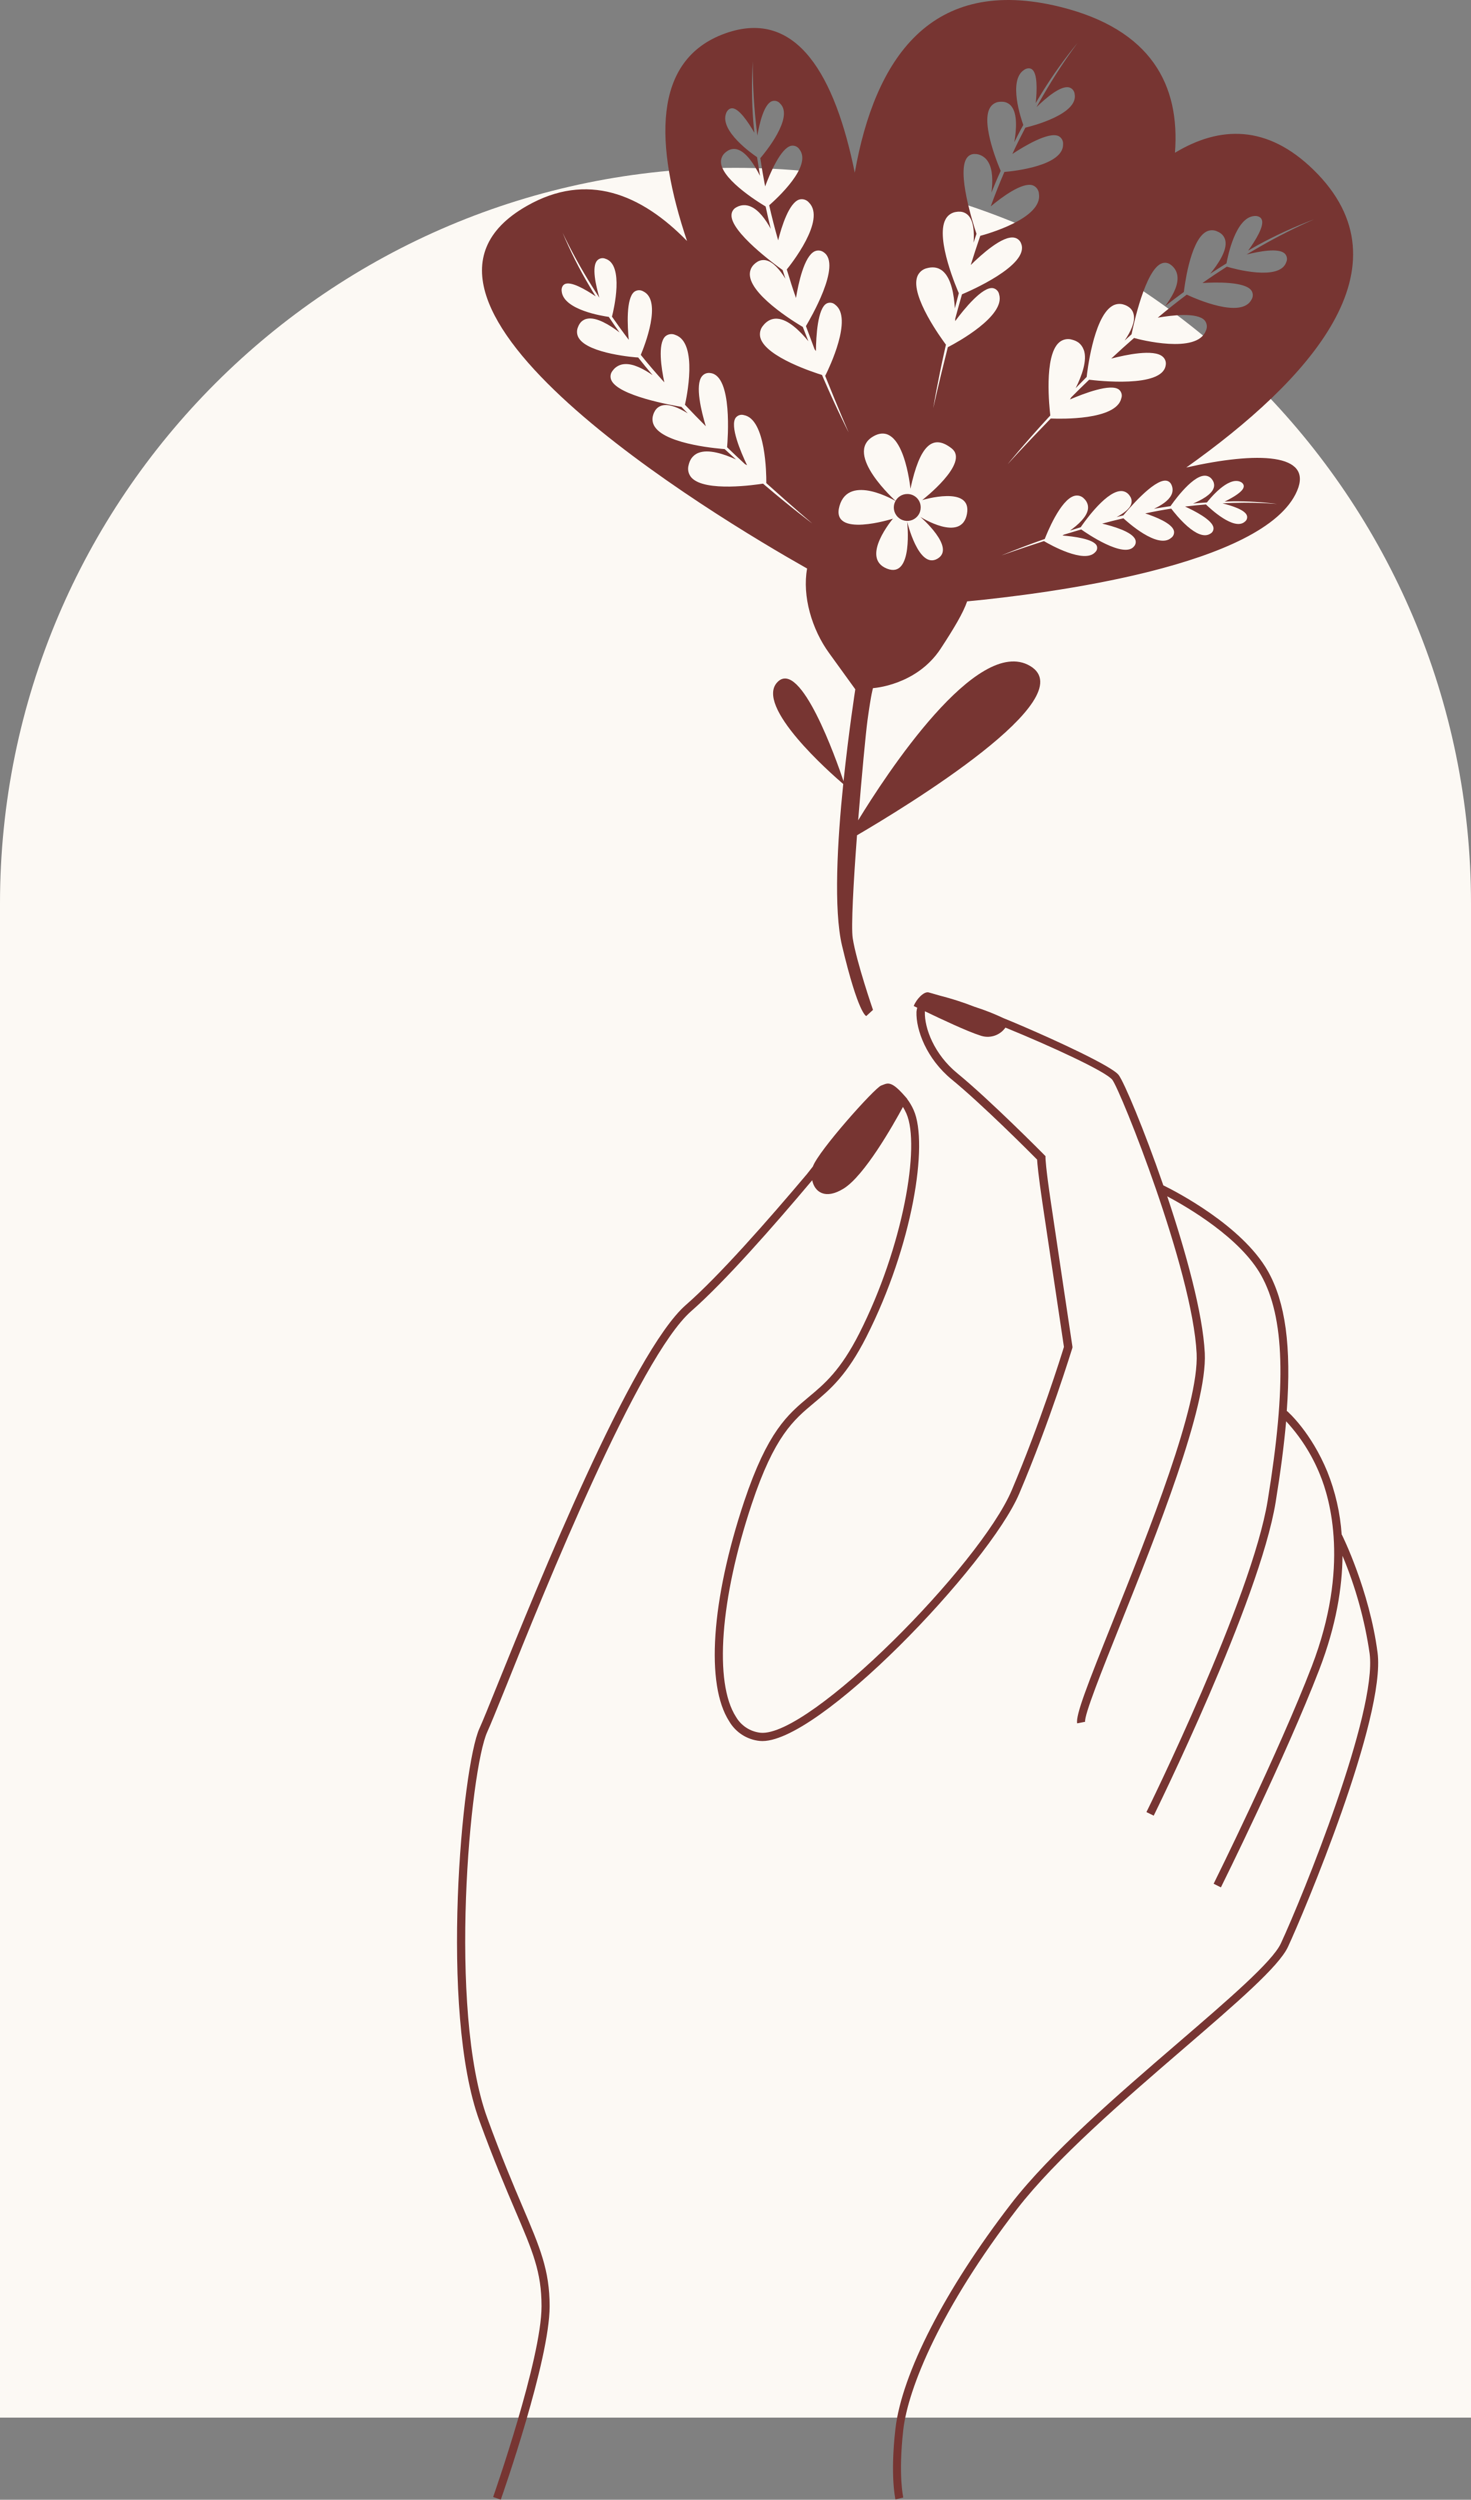 <svg width="412" height="700" viewBox="0 0 412 700" fill="none" xmlns="http://www.w3.org/2000/svg">
<rect x="0" y="0" width="412" height="700" fill="#808080" stroke="none"/>
<g id="Group 22">
<path id="Rectangle 3" d="M0 253C0 139.229 92.229 47 206 47C319.771 47 412 139.229 412 253V677H0V253Z" fill="#FCF9F4"/>
<g id="Group 19">
<path id="Vector" d="M385.827 462.765C383.553 445.352 375.938 429.926 375.831 429.769H375.782C375.373 423.696 374.01 417.724 371.744 412.076C367.154 400.964 360.726 395.347 360.454 395.116L360.396 395.182C361.731 376.968 360.009 364.661 355.13 355.983C347.895 343.156 329.065 333.505 325.826 331.929C320.421 316.257 314.85 303.058 313.317 301.029C311.364 298.48 294.874 290.974 286.428 287.361C284.532 286.536 282.761 285.81 281.055 285.109C278.438 283.876 275.743 282.817 272.987 281.941C269.821 280.7 266.582 279.656 263.288 278.815C261.574 278.303 260.338 277.99 260.041 277.891C258.722 277.627 256.646 279.813 255.921 281.71L256.901 282.189C256.798 282.559 256.726 282.937 256.687 283.319C256.514 288.433 259.53 296.517 266.576 302.291C275.055 309.237 288.315 322.526 290.474 324.72C290.54 325.825 290.812 329.034 291.974 336.904C293.408 346.579 297.553 374.238 297.989 377.175C297.272 379.525 291.397 398.391 283.354 417.347C274.454 438.258 226.724 486.555 212.995 485.218C211.584 485.066 210.229 484.585 209.038 483.812C207.847 483.04 206.854 481.999 206.138 480.772C199.95 471.187 201.688 447.777 210.547 421.182C216.901 402.111 222.266 397.64 227.943 392.897C232.467 389.111 237.156 385.201 242.653 374.37C255.649 348.741 260.074 320.356 255.921 310.903C255.427 309.772 254.802 308.704 254.058 307.719V307.661C253.836 307.397 253.663 307.216 253.457 306.977C253.251 306.737 253.193 306.663 253.053 306.523C249.361 302.398 248.463 303.38 246.79 303.99C244.96 304.659 229.254 322.237 227.671 326.658L226.056 328.721C215.038 341.787 201.4 357.303 192.096 365.428C176.983 378.626 150.621 443.867 139.356 471.707C136.884 477.827 135.104 482.241 134.296 483.981C129.417 494.564 122.981 563.063 134.296 593.939C138.276 604.835 141.597 612.631 144.259 618.883C149.203 630.432 151.676 636.206 151.676 645.816C151.676 660.598 138.252 698.84 138.12 699.227L140.262 699.978C140.814 698.394 153.942 660.986 153.942 645.816C153.942 635.736 151.264 629.434 146.385 617.992C143.732 611.764 140.435 603.969 136.496 593.155C125.371 562.725 131.667 495.332 136.496 484.938C137.32 483.148 139.117 478.71 141.605 472.565C152.665 444.898 178.886 380.045 193.596 367.16C202.925 358.986 216.497 343.56 227.482 330.502C228.133 333.719 231.075 336.095 236.349 332.796C242.117 329.158 249.954 315.432 252.904 309.971C253.261 310.574 253.583 311.196 253.869 311.835C257.808 320.81 252.995 349.029 240.683 373.364C235.401 383.782 230.894 387.543 226.542 391.173C220.609 396.122 215.005 400.808 208.413 420.489C199.2 448.156 197.601 471.731 204.243 482.026C205.136 483.549 206.375 484.84 207.86 485.793C209.345 486.746 211.034 487.335 212.789 487.512C228.561 489.071 277.066 438.076 285.463 418.27C294.091 397.995 300.206 377.851 300.297 377.628L300.371 377.381V377.125C300.371 377.125 295.83 346.827 294.322 336.598C292.855 326.7 292.822 324.357 292.822 324.225V323.755L292.501 323.425C292.353 323.276 277.404 308.148 268.1 300.526C261.673 295.263 258.912 287.955 259.036 283.377C259.036 283.302 259.036 283.253 259.036 283.179C263.329 285.249 271.001 288.862 274.487 289.951C275.749 290.423 277.132 290.463 278.42 290.067C279.708 289.67 280.828 288.858 281.607 287.757C294.99 293.234 309.839 300.13 311.545 302.382C313.869 305.409 334.009 355.653 335.155 379.014C335.864 393.598 321.83 428.656 311.587 454.26C304.574 471.773 301.228 480.294 301.698 482.587L303.923 482.15C303.618 480.319 308.743 467.5 313.704 455.11C324.03 429.307 338.171 393.978 337.438 378.907C336.894 367.738 332.106 350.473 326.914 334.998C332.683 338.083 347.302 346.588 353.194 357.072C359.786 368.827 360.355 387.725 355.048 420.25C350.59 447.604 321.393 506.863 321.096 507.433L323.132 508.439C323.42 507.837 352.798 448.305 357.289 420.621C358.657 412.232 359.63 404.734 360.223 398.003C364.255 402.36 367.463 407.413 369.692 412.917C372.551 419.838 378.048 438.917 367.409 466.617C358.072 490.902 340.099 527.139 339.918 527.502L341.954 528.517C342.135 528.154 360.157 491.826 369.527 467.475C374.282 455.102 375.938 444.469 376.012 435.667C379.69 444.435 382.243 453.635 383.61 463.045C385.761 479.543 364.838 531.115 358.732 544.239C356.367 549.312 344.146 559.838 330.004 572.013C313.202 586.482 294.157 602.889 283.181 617.126C264.664 641.155 252.558 664.731 250.787 680.189C249.27 693.503 250.787 699.656 250.787 699.912L252.987 699.368C252.987 699.302 251.553 693.28 252.987 680.445C254.314 668.822 263.403 646.443 284.92 618.512C295.756 604.489 314.71 588.14 331.43 573.737C346.362 560.877 358.155 550.715 360.726 545.196C365.093 535.85 388.2 480.97 385.827 462.765Z" fill="#773532"/>
<path id="Vector_2" d="M332.254 130.921C366.519 106.611 395.708 74.696 367.871 47.533C354.933 34.92 341.706 35.16 329.082 42.782C330.548 23.809 322.431 8.276 297.042 1.95C260.593 -7.124 245.01 16.682 239.406 48.358C233.967 21.524 223.337 2.205 203.229 9.316C182.446 16.666 183.452 40.785 192.426 67.487C179.57 54.289 164.408 48.069 147.58 57.654C100.254 84.554 199.793 144.358 226.056 159.206C224.647 166.952 227.408 176.265 232.212 182.872L239.555 193.027C239.555 193.027 237.75 204.575 236.258 218.755C234.215 212.675 224.268 184.473 217.799 190.956C211.108 197.646 232.797 216.66 236.176 219.547C234.528 235.55 233.44 254.72 235.846 264.841C240.445 284.177 242.628 284.523 242.628 284.523L244.507 282.799C244.507 282.799 239.868 269.329 238.838 262.771C238.335 259.595 239.052 246.95 240.032 233.9C253.687 225.915 303.741 195.452 288.496 186.477C273.663 177.733 248.001 217.188 240.354 229.718C241.351 217.204 242.496 205.194 242.974 201.671C244.013 194.074 244.507 192.697 244.507 192.697C244.507 192.697 256.654 192.004 263.461 181.651C267.35 175.712 269.757 171.621 270.877 168.404C293.35 166.251 354.315 158.505 363.289 137.454C367.796 126.937 352.312 126.376 332.254 130.921ZM303.535 97.925C304.615 100.87 302.975 105.3 301.269 108.698C302.275 107.659 303.296 106.62 304.359 105.547C304.442 104.722 306.156 89.107 311.397 85.75C311.914 85.407 312.505 85.193 313.122 85.126C313.738 85.058 314.362 85.139 314.941 85.362C315.379 85.509 315.792 85.72 316.168 85.989C316.882 86.486 317.371 87.245 317.528 88.101C317.981 90.138 316.704 92.861 314.99 95.36L316.927 93.619C317.437 91.145 320.783 75.389 325.423 73.74C325.834 73.586 326.278 73.542 326.711 73.611C327.144 73.681 327.552 73.861 327.895 74.135L328.109 74.3C328.634 74.719 329.058 75.249 329.352 75.853C329.646 76.457 329.801 77.118 329.807 77.79C329.889 80.355 328.159 83.275 326.337 85.717C328.093 84.348 329.823 83.036 331.587 81.757V81.708C331.653 81.131 333.177 67.536 337.759 64.93C338.248 64.645 338.801 64.487 339.367 64.472C339.933 64.456 340.493 64.582 340.998 64.839C341.285 64.962 341.561 65.111 341.822 65.284C342.193 65.544 342.509 65.875 342.75 66.259C342.99 66.644 343.151 67.072 343.223 67.52C343.676 70.201 341.212 73.904 338.946 76.668C340.495 75.653 342.019 74.672 343.519 73.748C343.816 72.098 345.991 60.847 351.331 60.492C351.872 60.423 352.42 60.546 352.881 60.838C353.082 60.98 353.243 61.17 353.35 61.391C354.257 63.156 351.653 67.314 349.584 70.184C350.499 69.665 351.488 69.062 352.353 68.6C357.437 65.832 362.707 63.423 368.126 61.391C362.837 63.7 357.682 66.302 352.683 69.186C351.57 69.797 350.334 70.572 349.156 71.265C352.543 70.44 358.221 69.277 359.91 71.083C360.191 71.391 360.375 71.776 360.438 72.189C360.501 72.601 360.441 73.023 360.264 73.401C358.41 78.846 345.382 75.191 343.898 74.754L343.618 74.672C341.377 76.107 339.11 77.608 336.787 79.25C340.561 79.011 348.785 78.821 350.516 81.386C350.756 81.763 350.884 82.201 350.884 82.648C350.884 83.096 350.756 83.534 350.516 83.91C347.673 89.338 334.858 83.663 332.386 82.508C329.65 84.554 326.955 86.698 324.269 88.959C328.249 88.258 335.353 87.424 337.405 89.718C337.734 90.118 337.941 90.605 337.999 91.121C338.058 91.636 337.966 92.157 337.734 92.621C335.262 99.22 319.143 95.096 317.627 94.642C315.435 96.564 313.309 98.47 311.232 100.416C315.295 99.361 323.156 97.661 325.653 99.88C326.003 100.179 326.264 100.567 326.41 101.003C326.555 101.439 326.578 101.906 326.477 102.355C325.472 108.715 307.211 106.603 305.052 106.331C303.321 107.981 301.599 109.696 300.017 111.28L299.679 111.858C303.519 110.208 311.125 107.271 313.424 109.119C313.76 109.405 314.001 109.785 314.116 110.211C314.231 110.637 314.214 111.087 314.067 111.503C312.674 117.78 296.63 117.277 294.808 117.211H294.281L294.124 117.376C286.889 124.841 282.225 129.98 282.225 129.98C282.225 129.98 286.592 124.586 293.638 116.914L294.174 116.345C293.927 114.299 292.312 99.649 296.646 95.888C297.146 95.451 297.751 95.153 298.402 95.023C299.052 94.893 299.725 94.935 300.354 95.145C300.991 95.307 301.592 95.587 302.126 95.97C302.768 96.485 303.251 97.171 303.519 97.95L303.535 97.925ZM214.297 135.936L213.72 135.433C211.742 135.746 197.527 137.858 193.703 133.783C193.267 133.308 192.961 132.727 192.817 132.098C192.672 131.469 192.694 130.813 192.879 130.195C193.014 129.568 193.26 128.97 193.604 128.43C194.082 127.712 194.766 127.157 195.566 126.838C198.392 125.674 202.76 127.118 206.138 128.661C205.092 127.712 204.037 126.755 202.958 125.757C202.191 125.699 186.88 124.602 183.46 119.603C183.107 119.113 182.876 118.544 182.787 117.946C182.698 117.347 182.754 116.736 182.949 116.164C183.075 115.731 183.264 115.32 183.509 114.943C183.961 114.246 184.658 113.745 185.463 113.54C187.432 113.029 190.127 114.2 192.624 115.751C192.03 115.149 191.445 114.53 190.852 113.928C188.38 113.524 172.953 110.827 171.181 106.364C171.02 105.971 170.963 105.543 171.014 105.121C171.066 104.699 171.226 104.297 171.478 103.955L171.635 103.741C172.019 103.219 172.514 102.788 173.083 102.48C173.653 102.172 174.284 101.994 174.931 101.959C177.403 101.786 180.345 103.361 182.784 105.052C181.383 103.403 180.04 101.753 178.738 100.103H178.689C178.128 100.103 164.828 99.072 162.125 94.692C161.827 94.225 161.652 93.692 161.614 93.139C161.577 92.587 161.679 92.035 161.911 91.532C162.017 91.243 162.155 90.966 162.323 90.707C162.558 90.332 162.869 90.01 163.235 89.76C163.6 89.51 164.014 89.338 164.449 89.256C167.036 88.719 170.736 90.98 173.514 93.091C172.467 91.623 171.453 90.163 170.506 88.736C168.858 88.513 157.84 86.806 157.321 81.593C157.232 81.069 157.332 80.532 157.601 80.075C157.736 79.877 157.913 79.71 158.12 79.588C159.826 78.631 163.979 81.056 166.847 82.987C166.303 82.104 165.668 81.147 165.199 80.297C162.306 75.439 159.756 70.383 157.568 65.169C160.007 70.267 162.731 75.225 165.726 80.017C166.361 81.073 167.16 82.252 167.877 83.374C166.921 80.075 165.611 74.589 167.317 72.89C167.604 72.602 167.971 72.407 168.371 72.329C168.77 72.251 169.183 72.294 169.558 72.453C174.923 74.103 171.841 86.921 171.47 88.381L171.396 88.662C172.879 90.79 174.428 92.951 176.109 95.162C175.739 91.483 175.285 83.465 177.692 81.683C178.051 81.43 178.475 81.287 178.914 81.27C179.353 81.254 179.787 81.366 180.164 81.593C185.561 84.166 180.502 96.919 179.472 99.369C181.556 101.967 183.748 104.524 186.064 107.065C185.24 103.196 184.161 96.341 186.32 94.213C186.698 93.877 187.165 93.658 187.665 93.582C188.165 93.505 188.677 93.576 189.138 93.784C195.673 95.97 192.187 111.841 191.841 113.342C193.794 115.405 195.722 117.409 197.684 119.364C196.497 115.446 194.56 107.816 196.629 105.341C196.908 104.998 197.273 104.735 197.688 104.582C198.102 104.428 198.55 104.388 198.986 104.467C205.224 105.217 203.831 123.117 203.642 125.237C205.347 126.887 207.045 128.479 208.66 129.972L209.237 130.277C207.473 126.582 204.358 119.265 206.073 116.955C206.339 116.621 206.701 116.375 207.109 116.248C207.518 116.122 207.955 116.121 208.363 116.246C214.536 117.376 214.635 133.049 214.626 134.839V135.284L214.791 135.433C222.331 142.222 227.507 146.585 227.507 146.585C227.507 146.585 222.027 142.527 214.297 135.936ZM230.523 105.704L230.234 105.003C228.314 104.409 214.635 100.053 212.995 94.675C212.809 94.056 212.787 93.398 212.931 92.768C213.076 92.137 213.382 91.555 213.819 91.079C214.215 90.573 214.701 90.146 215.253 89.817C215.999 89.377 216.862 89.178 217.725 89.248C220.782 89.454 224.062 92.687 226.411 95.558C225.891 94.246 225.364 92.918 224.845 91.549C224.177 91.161 210.918 83.407 210.061 77.41C209.963 76.816 210.008 76.207 210.191 75.633C210.375 75.06 210.692 74.538 211.116 74.111C211.425 73.789 211.778 73.512 212.162 73.286C212.873 72.861 213.717 72.72 214.528 72.89C216.522 73.302 218.425 75.546 219.983 78.046C219.711 77.221 219.464 76.396 219.2 75.62C217.173 74.177 204.507 64.897 204.886 60.137C204.907 59.709 205.039 59.294 205.269 58.933C205.499 58.571 205.818 58.276 206.196 58.075C206.269 58.027 206.347 57.986 206.427 57.951C207.006 57.647 207.646 57.478 208.299 57.455C208.952 57.432 209.602 57.556 210.201 57.819C212.517 58.768 214.437 61.474 215.879 64.072C215.36 61.96 214.874 59.898 214.437 57.819C213.942 57.531 202.455 50.766 201.952 45.644C201.891 45.092 201.97 44.533 202.182 44.02C202.393 43.507 202.731 43.055 203.164 42.707C203.384 42.514 203.621 42.34 203.872 42.188C204.252 41.958 204.674 41.808 205.113 41.745C205.552 41.683 205.999 41.71 206.427 41.825C208.99 42.493 211.305 46.155 212.863 49.249C212.572 47.456 212.297 45.71 212.039 44.011C210.663 43.078 201.54 36.677 203.353 31.761C203.514 31.255 203.843 30.819 204.284 30.524C204.493 30.403 204.728 30.333 204.968 30.317C206.897 30.21 209.567 34.194 211.289 37.181C211.198 36.158 211.05 35.044 210.984 34.079C210.546 28.444 210.499 22.785 210.844 17.144C210.806 22.781 211.081 28.415 211.668 34.021C211.775 35.25 211.973 36.653 212.121 37.964C212.706 34.599 213.975 29.105 216.242 28.329C216.628 28.203 217.042 28.193 217.434 28.302C217.825 28.41 218.176 28.632 218.442 28.94C222.562 32.759 214.107 42.922 213.135 44.068L212.945 44.291C213.333 46.856 213.769 49.471 214.297 52.202C215.591 48.737 218.689 41.33 221.664 40.81C222.095 40.745 222.535 40.806 222.932 40.984C223.329 41.163 223.667 41.451 223.905 41.816C227.614 46.51 217.445 55.716 215.434 57.489C216.17 60.739 217.008 64.009 217.947 67.297C218.903 63.47 220.988 56.805 223.848 55.881C224.331 55.744 224.844 55.748 225.324 55.895C225.805 56.041 226.234 56.322 226.559 56.706C231.503 61.564 221.326 74.259 220.362 75.455C221.186 78.161 222.01 80.817 222.941 83.44C223.609 79.398 225.232 71.71 228.199 70.366C228.597 70.186 229.035 70.115 229.469 70.16C229.904 70.205 230.318 70.364 230.671 70.621C235.937 74.061 226.79 89.503 225.727 91.318C226.551 93.529 227.375 95.739 228.141 97.785L228.52 98.313C228.57 94.189 228.998 86.278 231.561 84.966C231.948 84.783 232.382 84.72 232.805 84.786C233.228 84.852 233.622 85.044 233.934 85.338C238.969 89.082 232.138 103.188 231.347 104.788L231.116 105.25C231.148 105.317 231.176 105.386 231.198 105.457C234.973 114.877 237.684 121.08 237.684 121.08C237.684 121.08 234.552 115.033 230.523 105.704ZM257.766 144.729C257.766 144.729 267.853 153.399 262.554 156.459C257.256 159.52 254.075 146.057 254.075 146.057C254.075 146.057 255.912 162.275 248.372 159.214C240.832 156.154 250.103 145.241 250.103 145.241C250.103 145.241 232.476 150.85 235.129 141.669C237.783 132.488 250.918 140.341 250.918 140.341C250.918 140.341 236.085 127.085 244.606 122.193C253.127 117.302 254.998 136.876 254.998 136.876C257.643 124.503 261.31 121.476 266.535 125.559C271.759 129.642 258.294 140.036 258.294 140.036C258.294 140.036 272.353 135.755 270.828 143.913C269.303 152.071 257.766 144.729 257.766 144.729ZM265.941 96.977L265.472 97.216L265.414 97.439C262.867 107.519 261.376 114.299 261.376 114.299C261.376 114.299 262.48 107.444 264.763 97.282C264.812 97.043 264.886 96.762 264.944 96.523C263.708 94.873 255.014 82.978 256.876 77.55C257.094 76.926 257.471 76.37 257.97 75.936C258.469 75.502 259.072 75.205 259.72 75.076C260.352 74.9 261.01 74.839 261.664 74.894C262.536 74.98 263.36 75.328 264.029 75.892C266.436 77.913 267.219 82.566 267.433 86.36C267.787 84.958 268.158 83.547 268.545 82.096C268.232 81.37 261.912 66.942 264.804 61.474C265.083 60.919 265.488 60.438 265.988 60.072C266.488 59.704 267.068 59.461 267.68 59.362C268.133 59.273 268.596 59.248 269.056 59.288C269.905 59.364 270.694 59.759 271.265 60.393C272.666 61.935 272.913 64.938 272.674 67.949C272.938 67.124 273.218 66.299 273.498 65.474C272.674 63.057 267.729 47.739 270.952 44.027C271.233 43.696 271.594 43.441 272 43.287C272.407 43.133 272.845 43.084 273.275 43.145H273.547C274.209 43.245 274.841 43.491 275.395 43.867C275.95 44.242 276.414 44.736 276.753 45.314C278.105 47.5 278.063 50.898 277.693 53.917C278.517 51.864 279.341 49.859 280.272 47.871V47.83C280.041 47.302 274.586 34.755 277.264 30.202C277.547 29.71 277.949 29.296 278.432 28.999C278.916 28.703 279.466 28.532 280.033 28.503C280.335 28.478 280.638 28.478 280.939 28.503C281.39 28.541 281.829 28.67 282.228 28.883C282.627 29.096 282.98 29.387 283.263 29.74C284.994 31.843 284.697 36.29 284.087 39.828C284.911 38.179 285.735 36.529 286.609 34.995C286.024 33.386 282.316 22.572 286.782 19.602C287.212 19.27 287.747 19.103 288.29 19.132C288.535 19.153 288.77 19.235 288.974 19.371C290.622 20.444 290.457 25.352 290.087 28.874C290.622 27.966 291.183 26.952 291.735 26.11C294.765 21.177 298.136 16.461 301.821 11.997C298.382 16.637 295.207 21.467 292.312 26.465C291.661 27.546 290.977 28.824 290.309 30.004C292.822 27.529 297.182 23.776 299.522 24.502C299.919 24.63 300.27 24.871 300.531 25.197C300.791 25.523 300.951 25.918 300.989 26.333C302.085 31.976 288.974 35.316 287.474 35.671L287.186 35.745C285.958 38.104 284.714 40.538 283.543 43.12C286.7 41.033 293.729 36.76 296.514 38.121C296.905 38.33 297.229 38.645 297.447 39.031C297.666 39.416 297.771 39.856 297.75 40.299C297.998 46.428 284.021 47.921 281.31 48.151C279.959 51.286 278.684 54.5 277.486 57.794C280.593 55.204 286.329 50.931 289.254 51.897C289.738 52.081 290.158 52.4 290.465 52.817C290.772 53.234 290.952 53.731 290.985 54.247C292.122 61.226 276.077 65.639 274.553 66.043C273.613 68.79 272.723 71.504 271.883 74.218C274.874 71.273 280.84 65.878 284.112 66.555C284.557 66.644 284.969 66.851 285.307 67.154C285.645 67.458 285.895 67.846 286.032 68.279C288.323 74.292 271.454 81.576 269.435 82.417C268.776 84.744 268.117 87.061 267.54 89.239V89.916C270.012 86.55 275.179 80.231 278.096 80.685C278.528 80.766 278.925 80.975 279.235 81.286C279.545 81.597 279.754 81.994 279.835 82.426C281.714 88.563 267.556 96.135 265.941 96.977ZM345.332 140.828C344.426 140.828 343.387 140.918 342.407 140.968C344.838 141.562 348.81 142.758 349.263 144.457C349.336 144.746 349.322 145.05 349.224 145.332C349.126 145.613 348.947 145.86 348.711 146.041C345.711 148.854 338.707 142.172 337.916 141.405L337.767 141.257C335.872 141.413 333.935 141.603 331.916 141.851C334.389 142.972 339.646 145.604 339.877 147.815C339.907 148.131 339.846 148.45 339.7 148.732C339.554 149.015 339.329 149.249 339.053 149.407C335.435 151.881 329.222 143.979 328.043 142.428C325.637 142.802 323.209 143.25 320.758 143.773C323.511 144.672 328.274 146.519 328.801 148.664C328.876 149.026 328.845 149.402 328.71 149.746C328.576 150.09 328.344 150.388 328.043 150.603C324.252 153.952 315.476 145.901 314.652 145.134C312.633 145.612 310.647 146.099 308.694 146.627C311.611 147.32 317.141 148.887 317.981 151.122C318.097 151.426 318.129 151.756 318.074 152.077C318.019 152.397 317.879 152.697 317.668 152.945C314.899 156.624 304.071 149.159 302.835 148.26C301.187 148.747 299.539 149.233 297.965 149.72C297.849 149.786 297.693 149.901 297.586 149.959C300.577 150.198 306.354 150.908 307.186 152.846C307.302 153.139 307.327 153.461 307.258 153.768C307.189 154.076 307.029 154.355 306.799 154.57C303.816 158.068 293.844 152.368 292.715 151.708L292.394 151.518L292.237 151.568C285.167 153.861 280.503 155.535 280.503 155.535C280.503 155.535 285.068 153.597 292.081 151.114L292.616 150.933C293.144 149.555 297.025 139.764 301.014 138.831C301.475 138.722 301.957 138.736 302.411 138.872C302.865 139.009 303.276 139.262 303.601 139.607C303.94 139.923 304.219 140.297 304.425 140.712C304.705 141.279 304.808 141.917 304.722 142.543C304.417 144.771 301.887 147.014 299.67 148.59C300.659 148.276 301.656 147.955 302.687 147.641C303 147.171 309.329 137.85 313.754 137.52C314.194 137.477 314.639 137.539 315.05 137.703C315.462 137.867 315.828 138.126 316.119 138.46C316.344 138.709 316.535 138.986 316.688 139.285C316.966 139.825 317.027 140.45 316.861 141.034C316.457 142.494 314.669 143.764 312.74 144.795L314.627 144.317C315.789 142.906 323.173 134.097 326.659 134.608C326.966 134.654 327.257 134.777 327.503 134.966C327.75 135.155 327.944 135.404 328.068 135.689C328.102 135.743 328.13 135.801 328.15 135.862C328.342 136.302 328.433 136.779 328.417 137.258C328.401 137.737 328.279 138.207 328.06 138.633C327.236 140.283 325.175 141.545 323.206 142.477C324.772 142.197 326.304 141.95 327.845 141.735C328.084 141.389 333.614 133.313 337.363 133.206C337.768 133.192 338.17 133.279 338.533 133.457C338.897 133.635 339.211 133.9 339.448 134.229C339.583 134.4 339.699 134.585 339.794 134.781C339.943 135.069 340.032 135.385 340.055 135.708C340.077 136.031 340.034 136.356 339.926 136.662C339.316 138.51 336.506 140.019 334.158 141.009C335.485 140.885 336.778 140.778 338.039 140.696C338.789 139.739 343.923 133.371 347.417 134.922C347.768 135.064 348.059 135.323 348.241 135.656C348.323 135.813 348.362 135.99 348.357 136.167C348.357 137.602 345.275 139.343 343 140.457C343.758 140.457 344.599 140.382 345.316 140.382C349.448 140.34 353.579 140.589 357.677 141.125C353.571 140.798 349.449 140.699 345.332 140.828Z" fill="#773532"/>
<path id="Vector_3" d="M254.181 138.337C253.434 138.322 252.698 138.53 252.069 138.935C251.44 139.341 250.946 139.924 250.65 140.611C250.353 141.299 250.268 142.059 250.405 142.795C250.542 143.531 250.894 144.21 251.418 144.745C251.942 145.279 252.612 145.646 253.345 145.797C254.077 145.949 254.838 145.879 255.531 145.596C256.223 145.313 256.816 144.83 257.233 144.208C257.65 143.587 257.873 142.855 257.873 142.106C257.879 141.616 257.788 141.129 257.605 140.674C257.422 140.219 257.152 139.805 256.809 139.455C256.466 139.105 256.057 138.826 255.606 138.634C255.156 138.442 254.671 138.341 254.181 138.337Z" fill="#773532"/>
</g>
</g>
</svg>
